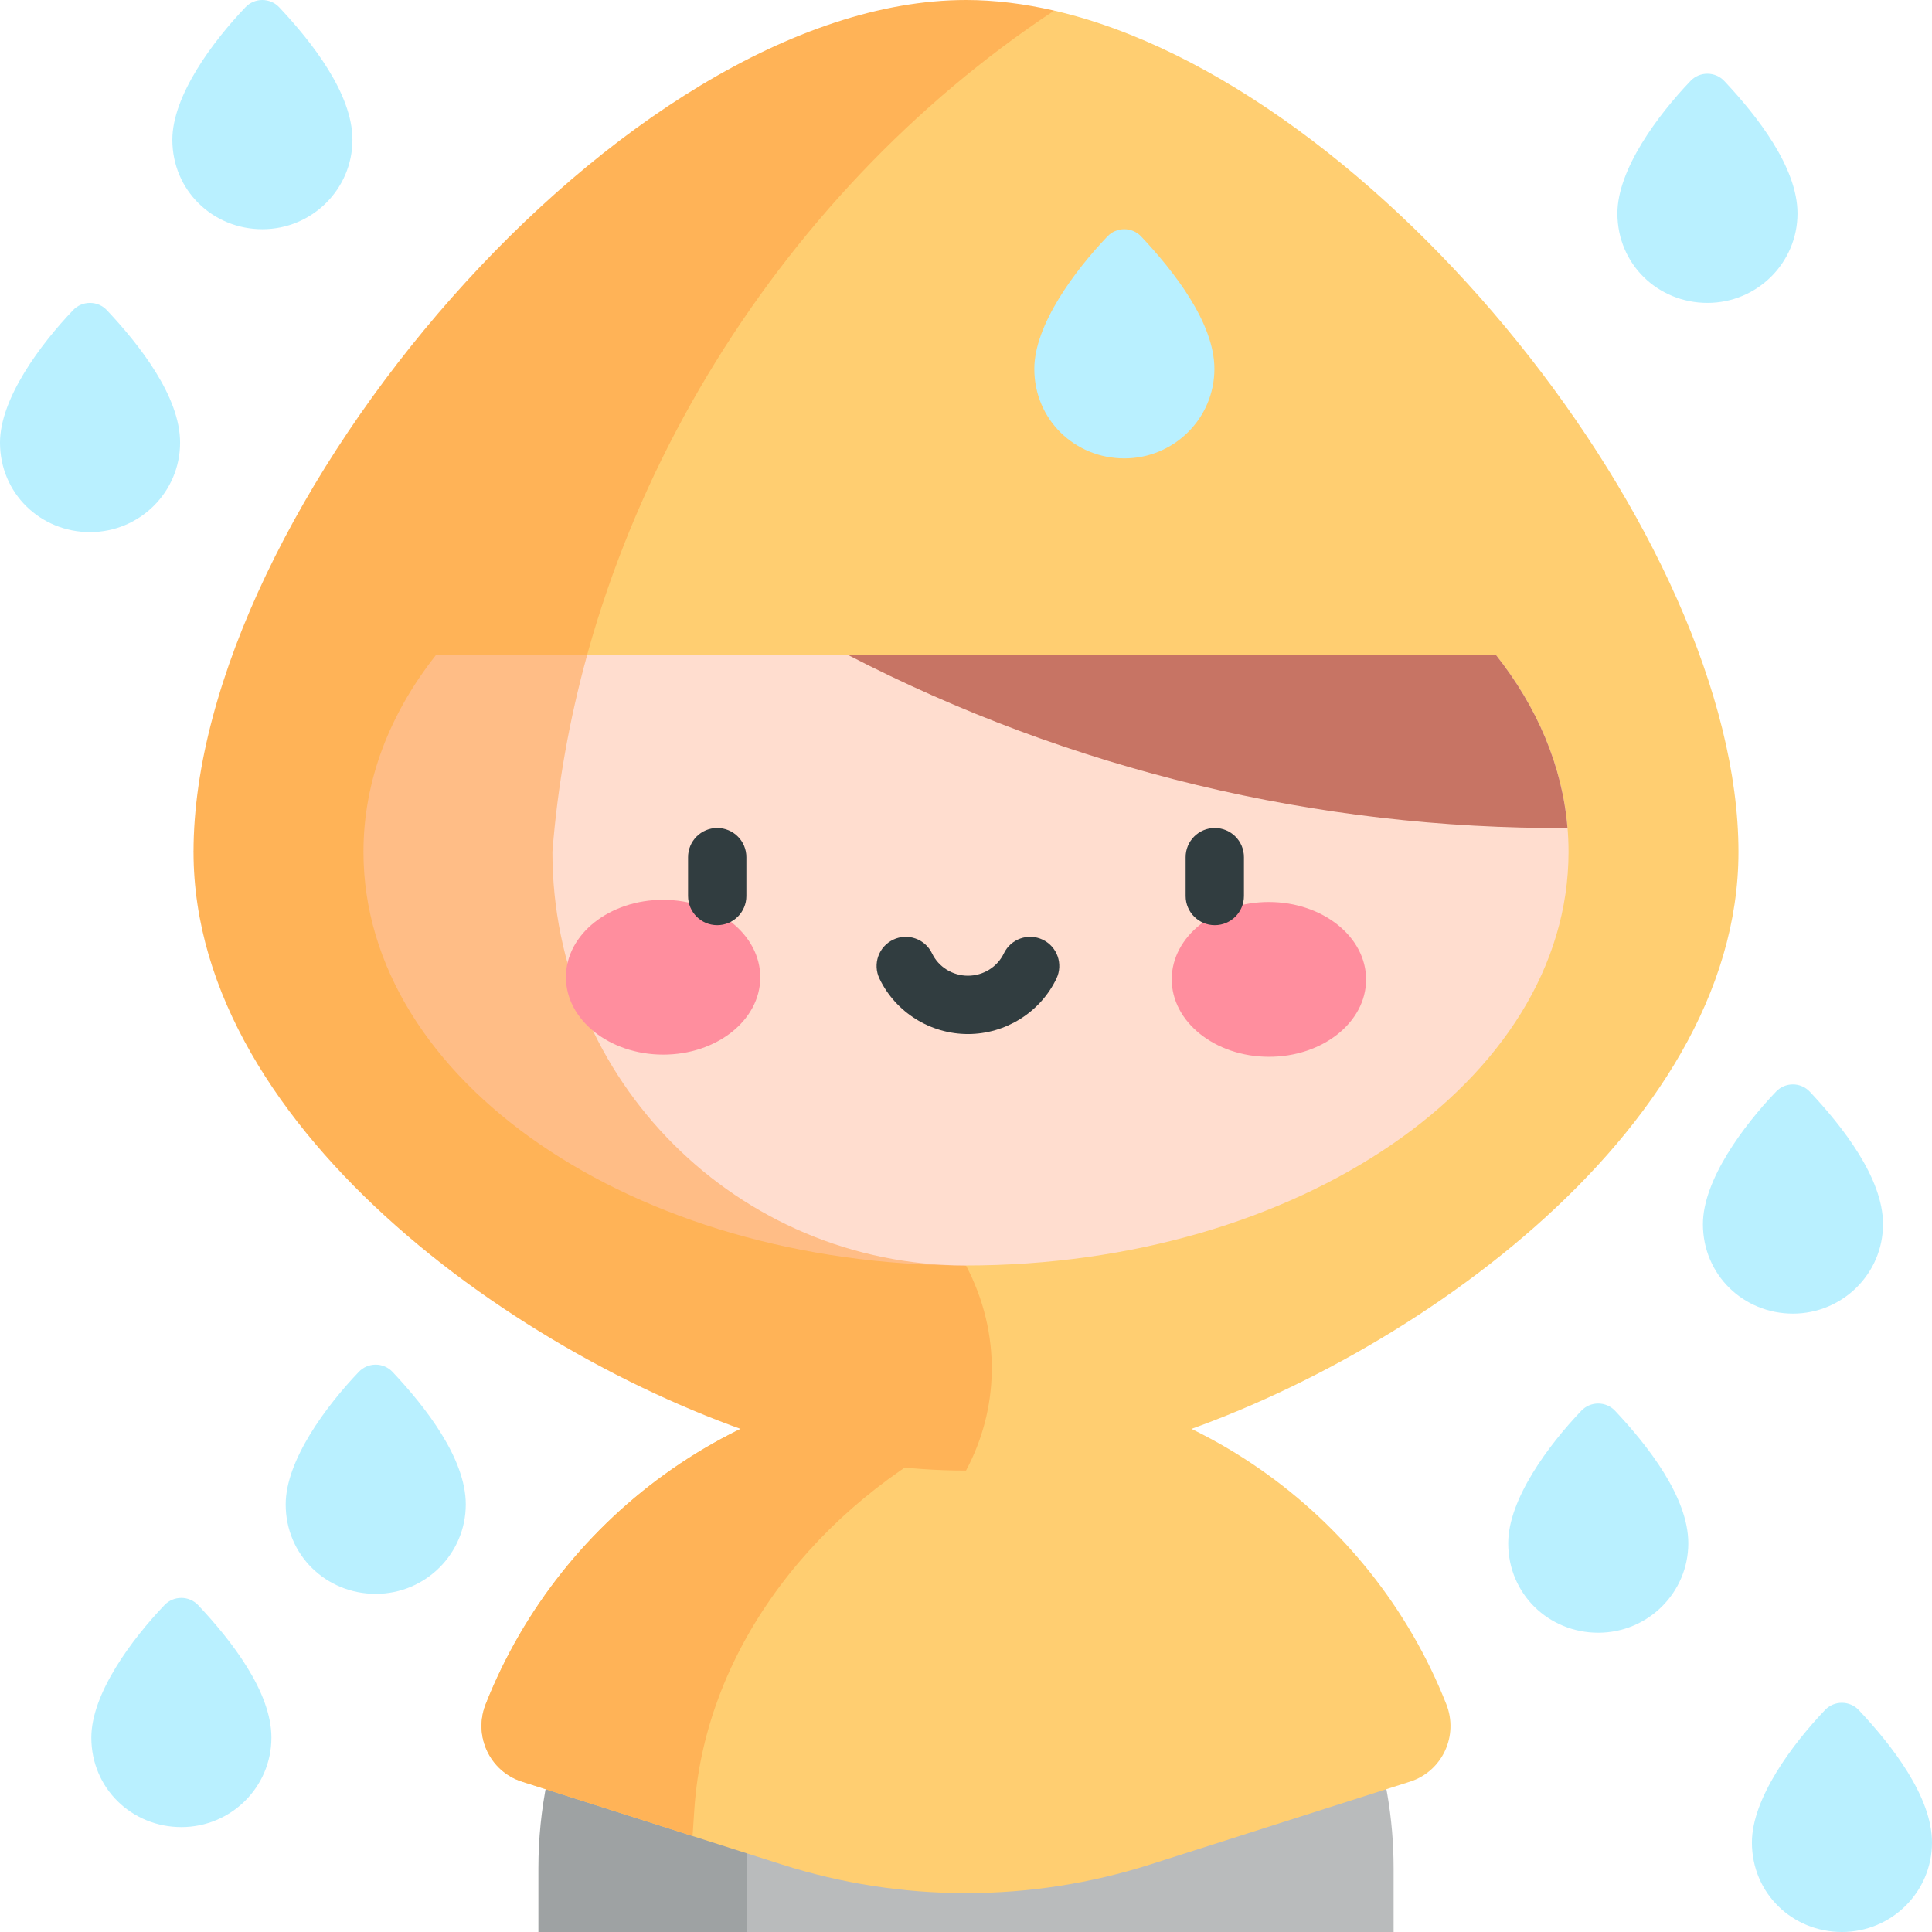 <svg id="Layer_1" enable-background="new 0 0 497 497" height="512" viewBox="0 0 497 497" width="512" xmlns="http://www.w3.org/2000/svg"><path d="m248.499 369.632c-60.654 0-109.999 49.779-109.999 110.965v16.403h53.65l83.174-124.025c-8.589-2.18-17.574-3.343-26.825-3.343z" fill="#9ea2a3"/><path d="m275.324 372.975c-47.73 12.112-83.174 55.767-83.174 107.621v16.404h166.35v-16.404c0-51.854-35.444-95.509-83.176-107.621z" fill="#b9bbbc"/><path d="m362.71 458.327c8.319-2.652 12.558-11.796 9.353-19.918-19.433-49.246-67.495-84.18-123.564-84.18-56.067 0-104.128 34.935-123.561 84.18-3.205 8.122 1.034 17.266 9.353 19.918l66.803 21.299c15.42 4.917 31.413 7.375 47.407 7.375 15.993 0 31.987-2.458 47.407-7.375z" fill="#ffce71"/><path d="m248.499 368.298v-14.07c-56.067 0-104.128 34.935-123.561 84.181-3.205 8.122 1.034 17.266 9.353 19.918l43.87 13.987.449-6.771c2.813-42.41 32.637-78.617 69.889-97.245z" fill="#ffb357"/><path d="m271.183 2.724-119.605 47.817-101.794 168.609 198.716 106.391-.001 52.757c15.49 0 30.459-2.222 44.616-6.349 66.177-19.291 154.101-80.394 154.101-152.798 0-80.474-92.888-197.268-176.033-216.427z" fill="#ffce71"/><path d="m248.5 325.541-106.392-106.391c6.696-86.436 56.757-168.585 129.076-216.426-7.671-1.767-15.26-2.724-22.684-2.724-87.893 0-198.716 131.253-198.716 219.15 0 72.404 87.924 133.508 154.1 152.798 14.157 4.127 29.126 6.349 44.615 6.349 8.39-15.625 9.284-35.063.001-52.756z" fill="#ffb357"/><path d="m112.159 168.5c-11.9 15.061-18.659 32.313-18.659 50.65 0 58.854 69.564 106.391 154.999 106.391h.001v-157.041z" fill="#ffbd86"/><path d="m384.841 168.5c-1.819 0-178.787 0-233.801 0-4.569 16.56-7.606 33.52-8.933 50.65 0 58.854 47.749 106.391 106.391 106.391h.001c85.452 0 155-47.548 155-106.391.001-18.337-6.758-35.589-18.658-50.65z" fill="#ffddcf"/><path d="m384.841 168.5c-1.408 0-99.095 0-166.674 0 57.183 29.579 120.687 44.85 185.066 44.5-1.333-16.043-7.832-31.136-18.392-44.5z" fill="#c77464"/><ellipse cx="170.543" cy="251.409" fill="#ff8e9e" rx="25" ry="19.909" transform="matrix(1 .003 -.003 1 .789 -.533)"/><ellipse cx="326.457" cy="251.905" fill="#ff8e9e" rx="25" ry="19.909" transform="matrix(-1 -.003 .003 -1 652.124 504.831)"/><path d="m184.5 213c-4.142 0-7.5 3.358-7.5 7.5v10c0 4.142 3.358 7.5 7.5 7.5s7.5-3.358 7.5-7.5v-10c0-4.142-3.358-7.5-7.5-7.5z" fill="#313d40"/><path d="m312.5 213c-4.142 0-7.5 3.358-7.5 7.5v10c0 4.142 3.358 7.5 7.5 7.5s7.5-3.358 7.5-7.5v-10c0-4.142-3.358-7.5-7.5-7.5z" fill="#313d40"/><path d="m268.235 241.734c-3.737-1.789-8.215-.206-10.001 3.531-1.666 3.484-5.291 5.735-9.234 5.735s-7.568-2.251-9.234-5.735c-1.787-3.737-6.266-5.317-10.001-3.531-3.737 1.787-5.318 6.265-3.531 10.001 4.143 8.666 13.079 14.265 22.766 14.265s18.623-5.599 22.766-14.265c1.787-3.736.206-8.214-3.531-10.001z" fill="#313d40"/><g fill="#b9f0ff"><path d="m67.5 58.961c12.781 0 23.164-10.297 23.164-23.022 0-11.841-10.389-25.079-18.836-34.066-1.133-1.205-2.713-1.878-4.367-1.873-1.623.005-3.174.66-4.295 1.833-8.4 8.79-18.83 22.772-18.83 34.106 0 13.08 10.429 23.022 23.164 23.022z"/><path d="m289.198 58.961c-1.623.005-3.174.66-4.295 1.833-8.4 8.79-18.83 22.772-18.83 34.106 0 13.08 10.429 23.022 23.163 23.022 12.781 0 23.164-10.297 23.164-23.022 0-11.841-10.389-25.079-18.836-34.066-1.132-1.205-2.712-1.878-4.366-1.873z"/><path d="m439.237 77.922c12.781 0 23.164-10.297 23.164-23.022 0-11.841-10.389-25.079-18.836-34.066-1.133-1.205-2.713-1.878-4.367-1.873-1.623.005-3.174.66-4.295 1.833-8.4 8.79-18.83 22.772-18.83 34.106.001 13.08 10.429 23.022 23.164 23.022z"/><path d="m484.401 314.9c0-11.841-10.389-25.079-18.836-34.066-1.133-1.205-2.713-1.878-4.367-1.873-1.623.005-3.174.66-4.295 1.833-8.4 8.79-18.83 22.772-18.83 34.106 0 13.08 10.429 23.022 23.163 23.022 12.782 0 23.165-10.297 23.165-23.022z"/><path d="m411.107 361.053c-1.623.005-3.174.66-4.295 1.833-8.4 8.79-18.83 22.772-18.83 34.106 0 13.08 10.429 23.022 23.163 23.022 12.781 0 23.164-10.297 23.164-23.022 0-11.841-10.389-25.079-18.836-34.066-1.132-1.205-2.713-1.878-4.366-1.873z"/><path d="m96.619 351.053c-1.623.005-3.174.66-4.295 1.833-8.4 8.79-18.83 22.772-18.83 34.106 0 13.08 10.429 23.021 23.163 23.021 12.781 0 23.164-10.297 23.164-23.021 0-11.842-10.389-25.079-18.836-34.066-1.132-1.205-2.712-1.878-4.366-1.873z"/><path d="m46.619 411.053c-1.623.005-3.174.66-4.295 1.833-8.4 8.79-18.83 22.772-18.83 34.106 0 13.08 10.429 23.022 23.163 23.022 12.781 0 23.164-10.297 23.164-23.022 0-11.841-10.389-25.079-18.836-34.066-1.132-1.205-2.712-1.878-4.366-1.873z"/><path d="m46.328 113.861c0-11.841-10.389-25.079-18.836-34.066-1.133-1.205-2.713-1.878-4.367-1.873-1.623.005-3.174.66-4.295 1.833-8.4 8.789-18.83 22.772-18.83 34.106 0 13.08 10.429 23.022 23.163 23.022 12.781 0 23.165-10.298 23.165-23.022z"/><path d="m478.164 439.912c-1.133-1.205-2.713-1.878-4.366-1.873-1.623.005-3.174.66-4.295 1.833-8.4 8.79-18.83 22.772-18.83 34.106 0 13.08 10.429 23.022 23.163 23.022 12.781 0 23.164-10.297 23.164-23.022 0-11.841-10.389-25.079-18.836-34.066z"/></g></svg>